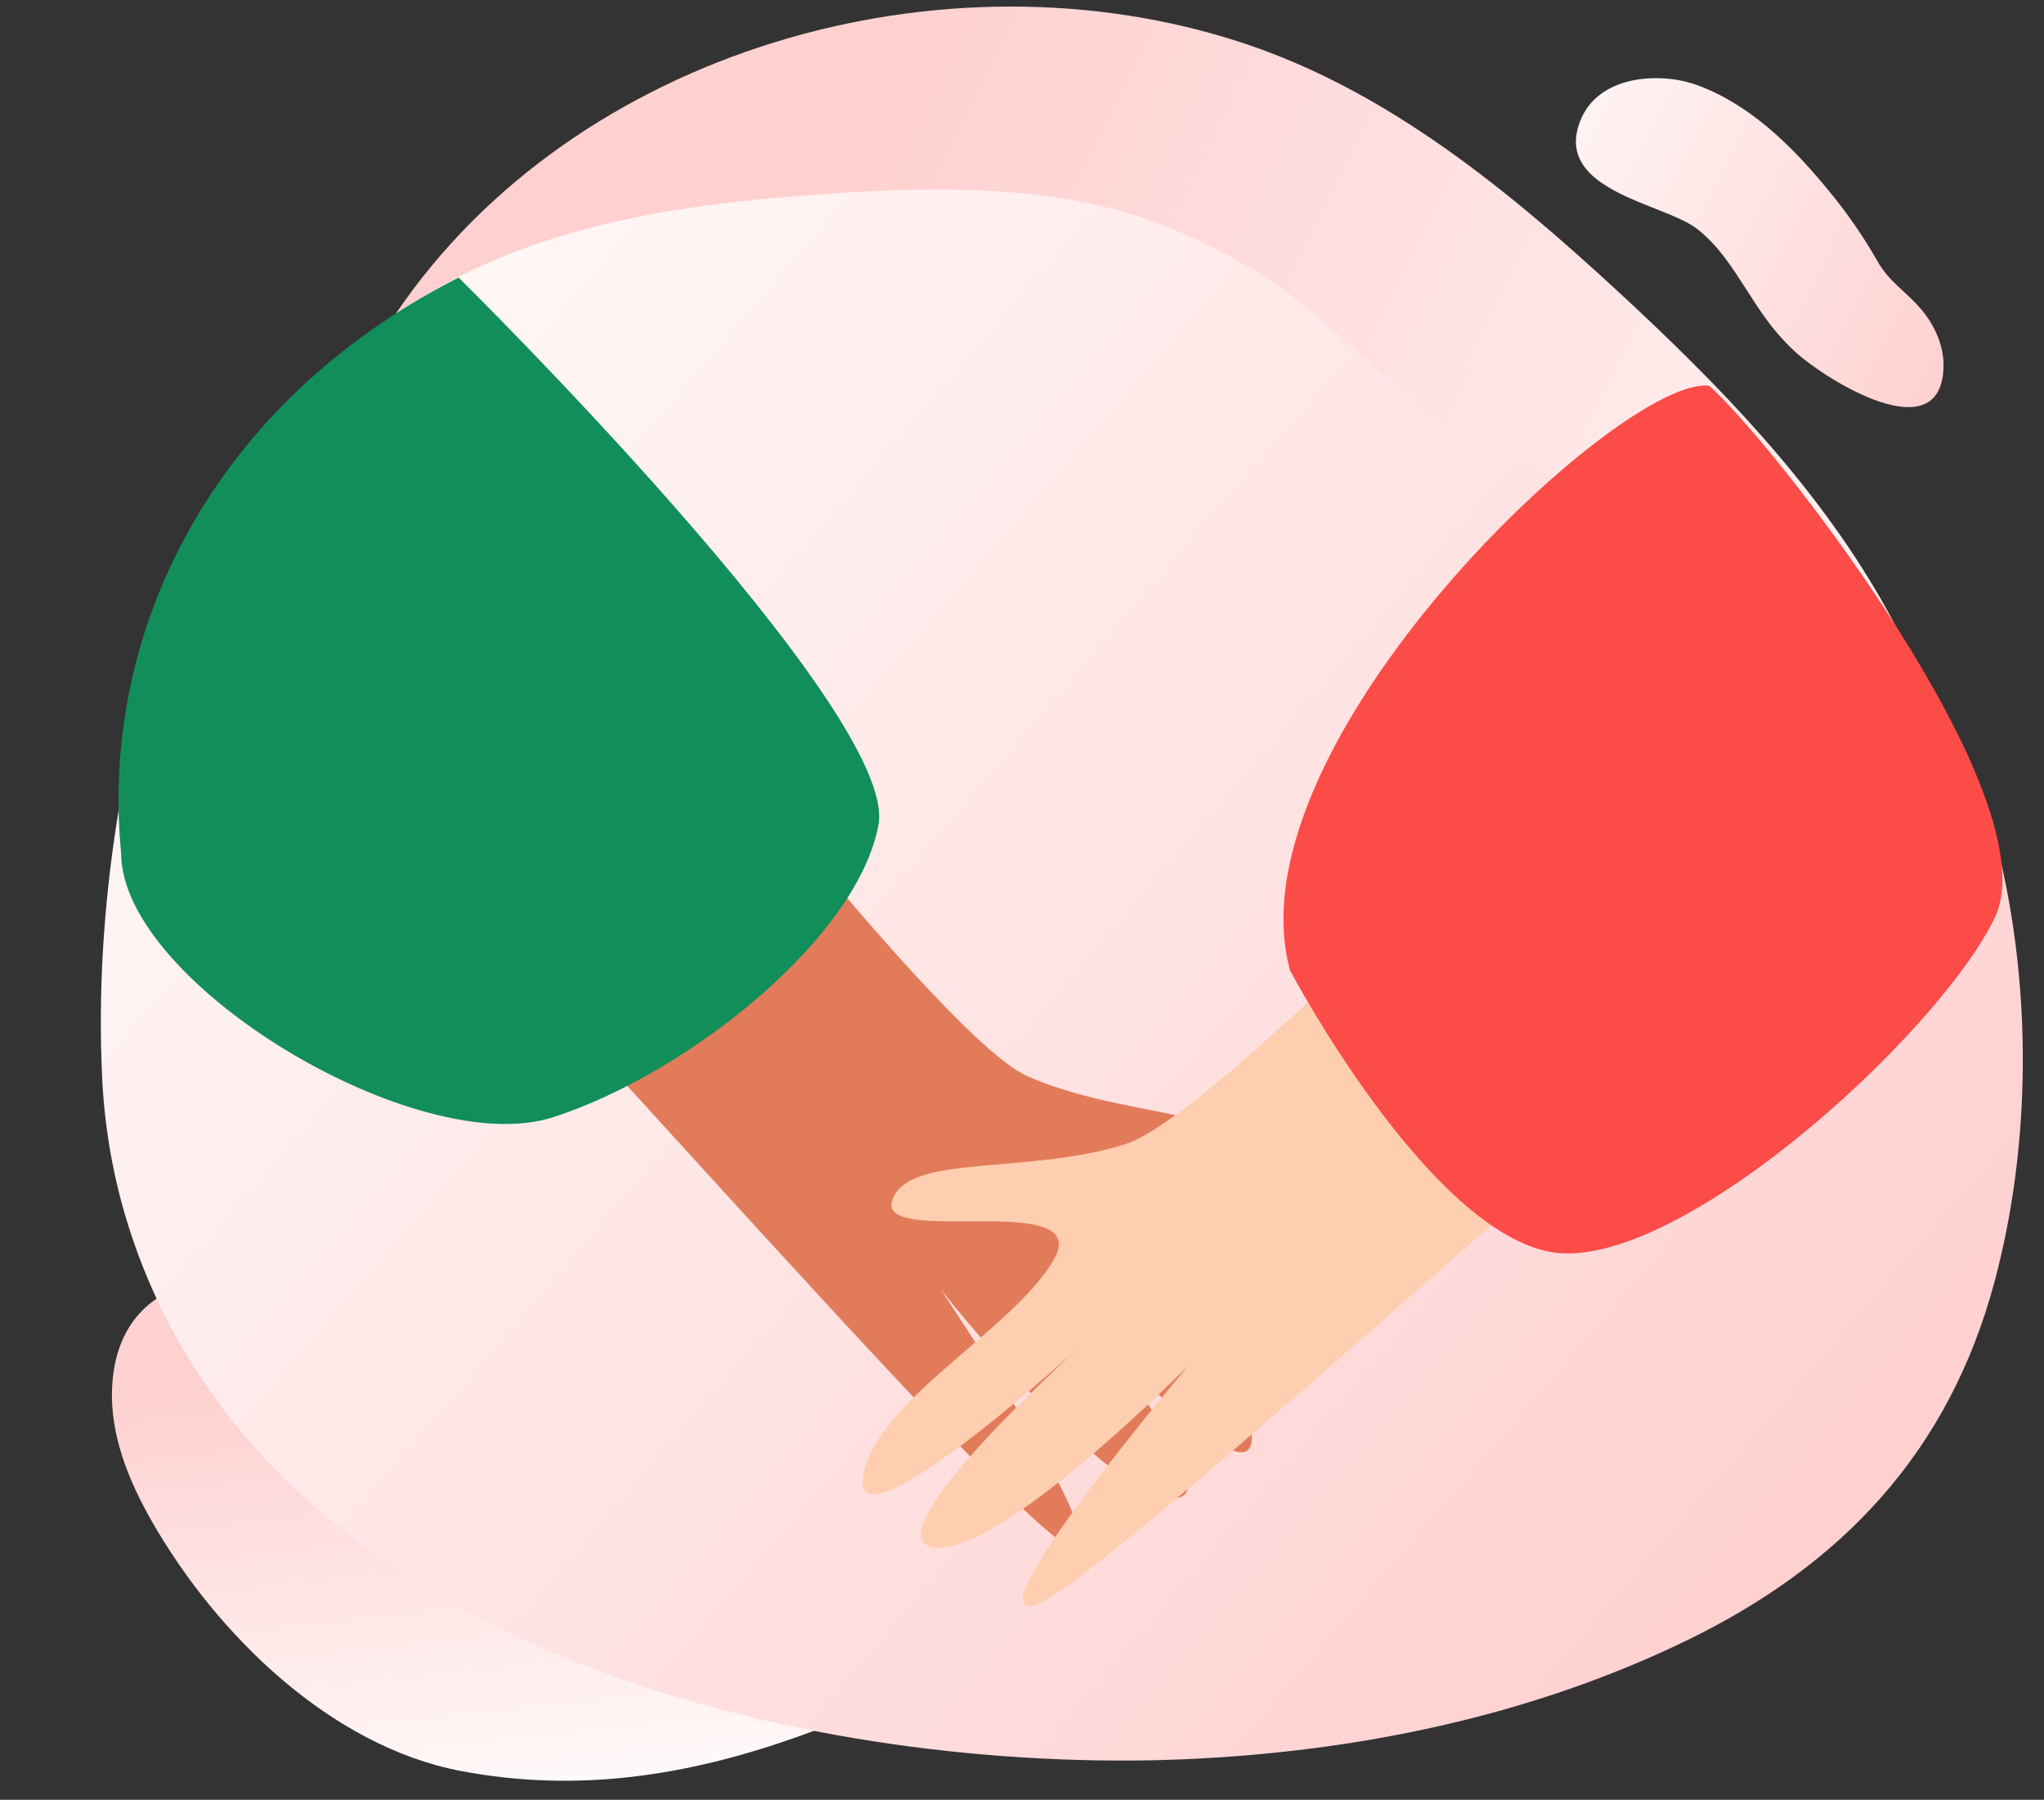 <svg width="284" height="250" xmlns="http://www.w3.org/2000/svg">
 <rect width="100%" height="100%" fill="#333333" stroke="none"/>
 <defs>
  <linearGradient id="paint0_linear" x1="-0.011" y1="0.251" x2="0.123" y2="1.028">
   <stop stop-color="#FFD0D0"/>
   <stop offset="1" stop-color="#FFF8F8"/>
  </linearGradient>
  <linearGradient id="paint1_linear" x1="1.129" y1="0.299" x2="0.383" y2="0.046">
   <stop stop-color="#FFF8F8"/>
   <stop offset="1" stop-color="#FFD0D0"/>
  </linearGradient>
  <linearGradient id="paint2_linear" x1="1.008" y1="0.873" x2="-0.173" y2="0.309">
   <stop stop-color="#FFD0D0"/>
   <stop offset="1" stop-color="#FFF7F7"/>
  </linearGradient>
  <linearGradient id="paint3_linear" x1="0.909" y1="0.891" x2="0.001" y2="0.247">
   <stop stop-color="#FFCFCF"/>
   <stop offset="1" stop-color="#FFF8F8"/>
  </linearGradient>
 </defs>
 <g>
  <title>background</title>
  <rect x="-1" y="-1" width="286" height="252" id="canvas_background" fill="none"/>
 </g>
 <g>
  <title>Layer 1</title>
  <path d="m110.802,241.258c-15.147,5.367 -30.441,7.846 -46.754,4.747c-18.183,-3.456 -33.954,-19.016 -42.865,-34.534c-3.311,-5.764 -5.947,-12.204 -5.603,-18.841c0.801,-15.332 15.286,-17.045 27.581,-14.565c6.931,1.394 13.294,4.569 19.586,7.713c10.445,5.223 22.698,7.792 32.063,15.032c3.142,2.436 5.502,5.364 9.153,7.136c5.68,2.76 12.164,4.063 17.998,6.574c4.981,2.155 10.549,5.7 10.556,11.125c0.001,5.563 -5.804,9.109 -10.904,11.324c-3.61,1.578 -7.204,3.017 -10.812,4.289z" fill="url(#paint0_linear)" id="svg_1"/>
  <path d="m55.05,43.496c24.813,-36.567 76.122,-51.249 117.711,-37.501c20.055,6.633 36.862,20.445 52.364,34.783c13.664,12.637 26.92,26.267 36.252,42.513c6.371,11.089 10.932,24.381 14.152,36.791c4.815,18.58 0.442,42.521 -23.577,40.767c-5.635,-0.411 -10.51,-2.437 -15.781,-4.21c-4.263,-1.437 -8.441,-0.575 -12.867,-1.277c-11.142,-1.764 -21.875,-5.866 -32.024,-10.671c-20.684,-9.8 -39.583,-23.115 -60.855,-31.703c-17.432,-7.029 -36.048,-10.658 -54.844,-10.691c-7.93,-0.013 -16.267,0.542 -23.36,-3.004c-17.483,-8.747 -9.621,-32.334 -3.092,-45.602c1.73,-3.534 3.709,-6.941 5.921,-10.195z" fill="url(#paint1_linear)" id="svg_2"/>
  <path d="m249.597,49.015c4.085,3.7 20.135,13.8 20.444,1.947c0.073,-2.953 -1.266,-5.82 -3.089,-7.982c-2.085,-2.482 -4.45,-3.784 -6.078,-6.676c-1.993,-3.492 -4.261,-6.773 -6.775,-9.802c-5.14,-6.305 -11.141,-12.13 -18.423,-14.725c-5.107,-1.818 -13.754,-1.361 -16.18,5.184c-3.534,9.528 11.578,11.274 16.187,14.747c4.374,3.287 6.851,8.934 10.316,13.423c1.095,1.415 2.299,2.716 3.598,3.884z" fill="url(#paint2_linear)" id="svg_3"/>
  <path d="m174.059,37.425c8.653,5.094 15.143,12.72 23.032,18.861c13.134,10.223 31.137,12.314 46.199,19.424c15.358,7.253 26.955,18.526 32.198,34.773c6.774,20.972 7.418,45.912 1.663,67.472c-6.338,23.732 -21.222,39.496 -42.983,50.009c-21.749,10.507 -45.842,15.41 -69.872,16.422c-2.319,0.099 -4.634,0.153 -6.958,0.168c-52.203,0.303 -121.688,-18.072 -139.461,-74.15c-0.163,-0.513 -0.319,-1.025 -0.476,-1.545c-1.831,-6.248 -2.908,-12.692 -3.207,-19.196c-1.118,-23.057 2.917,-48.506 11.001,-70.12c5.437,-14.552 17.144,-26.856 29.481,-35.623c17.333,-12.316 38.481,-15.46 59.53,-16.938c15.587,-1.094 33.117,-1.493 47.857,4.469c4.142,1.689 8.152,3.686 11.996,5.974z" fill="url(#paint3_linear)" id="svg_4"/>
  <path d="m76.39,72.76c0,0 53.076,70.867 66.353,76.727c13.281,5.863 29.929,4.543 31.385,11.341c1.456,6.802 -27.873,-4.703 -23.194,5.789c4.678,10.496 22.912,22.476 22.998,33.042c0.089,10.57 -29.015,-22.687 -29.015,-22.687c0,0 27.422,30.427 18.342,31.146c-9.084,0.72 -32.571,-29.028 -32.571,-29.028c0,0 26.273,39.024 17.563,35.459c-8.705,-3.564 -89.446,-96.932 -101.897,-106.812c-12.451,-9.876 30.037,-34.977 30.037,-34.977z" fill="#E27B5A" id="svg_5"/>
  <path d="m230.787,89.962c0,0 -60.536,64.592 -74.38,68.957c-13.844,4.362 -30.244,1.22 -32.441,7.815c-2.193,6.597 28.221,-1.606 22.416,8.311c-5.801,9.913 -25.239,19.812 -26.488,30.308c-1.244,10.492 31.334,-19.356 31.334,-19.356c0,0 -30.6,27.222 -21.654,28.936c8.951,1.717 35.564,-25.264 35.564,-25.264c0,0 -30.403,35.897 -21.357,33.312c9.047,-2.585 99.557,-86.496 113.016,-94.945c13.462,-8.448 -26.01,-38.074 -26.01,-38.074z" fill="#FFCEB0" id="svg_6"/>
  <path d="m179.25,134.812c0,0 18.619,35.257 35.735,39.008c17.114,3.751 54.086,-29.716 62.153,-46.293c8.07,-16.574 -31.261,-66.73 -39.678,-73.944c-12.159,-1.484 -66.842,49.802 -58.21,81.229z" fill="#FB4C47" id="svg_7"/>
  <path d="m63.721,38.553c0,0 61.238,60.353 58.336,76.024c-2.898,15.674 -26.281,34.449 -45.14,40.597c-18.858,6.146 -60.087,-18.611 -60.087,-36.664c-3.006,-30.66 12.625,-62.523 46.891,-79.957z" fill="#128E5A" id="svg_8"/>
 </g>
</svg>